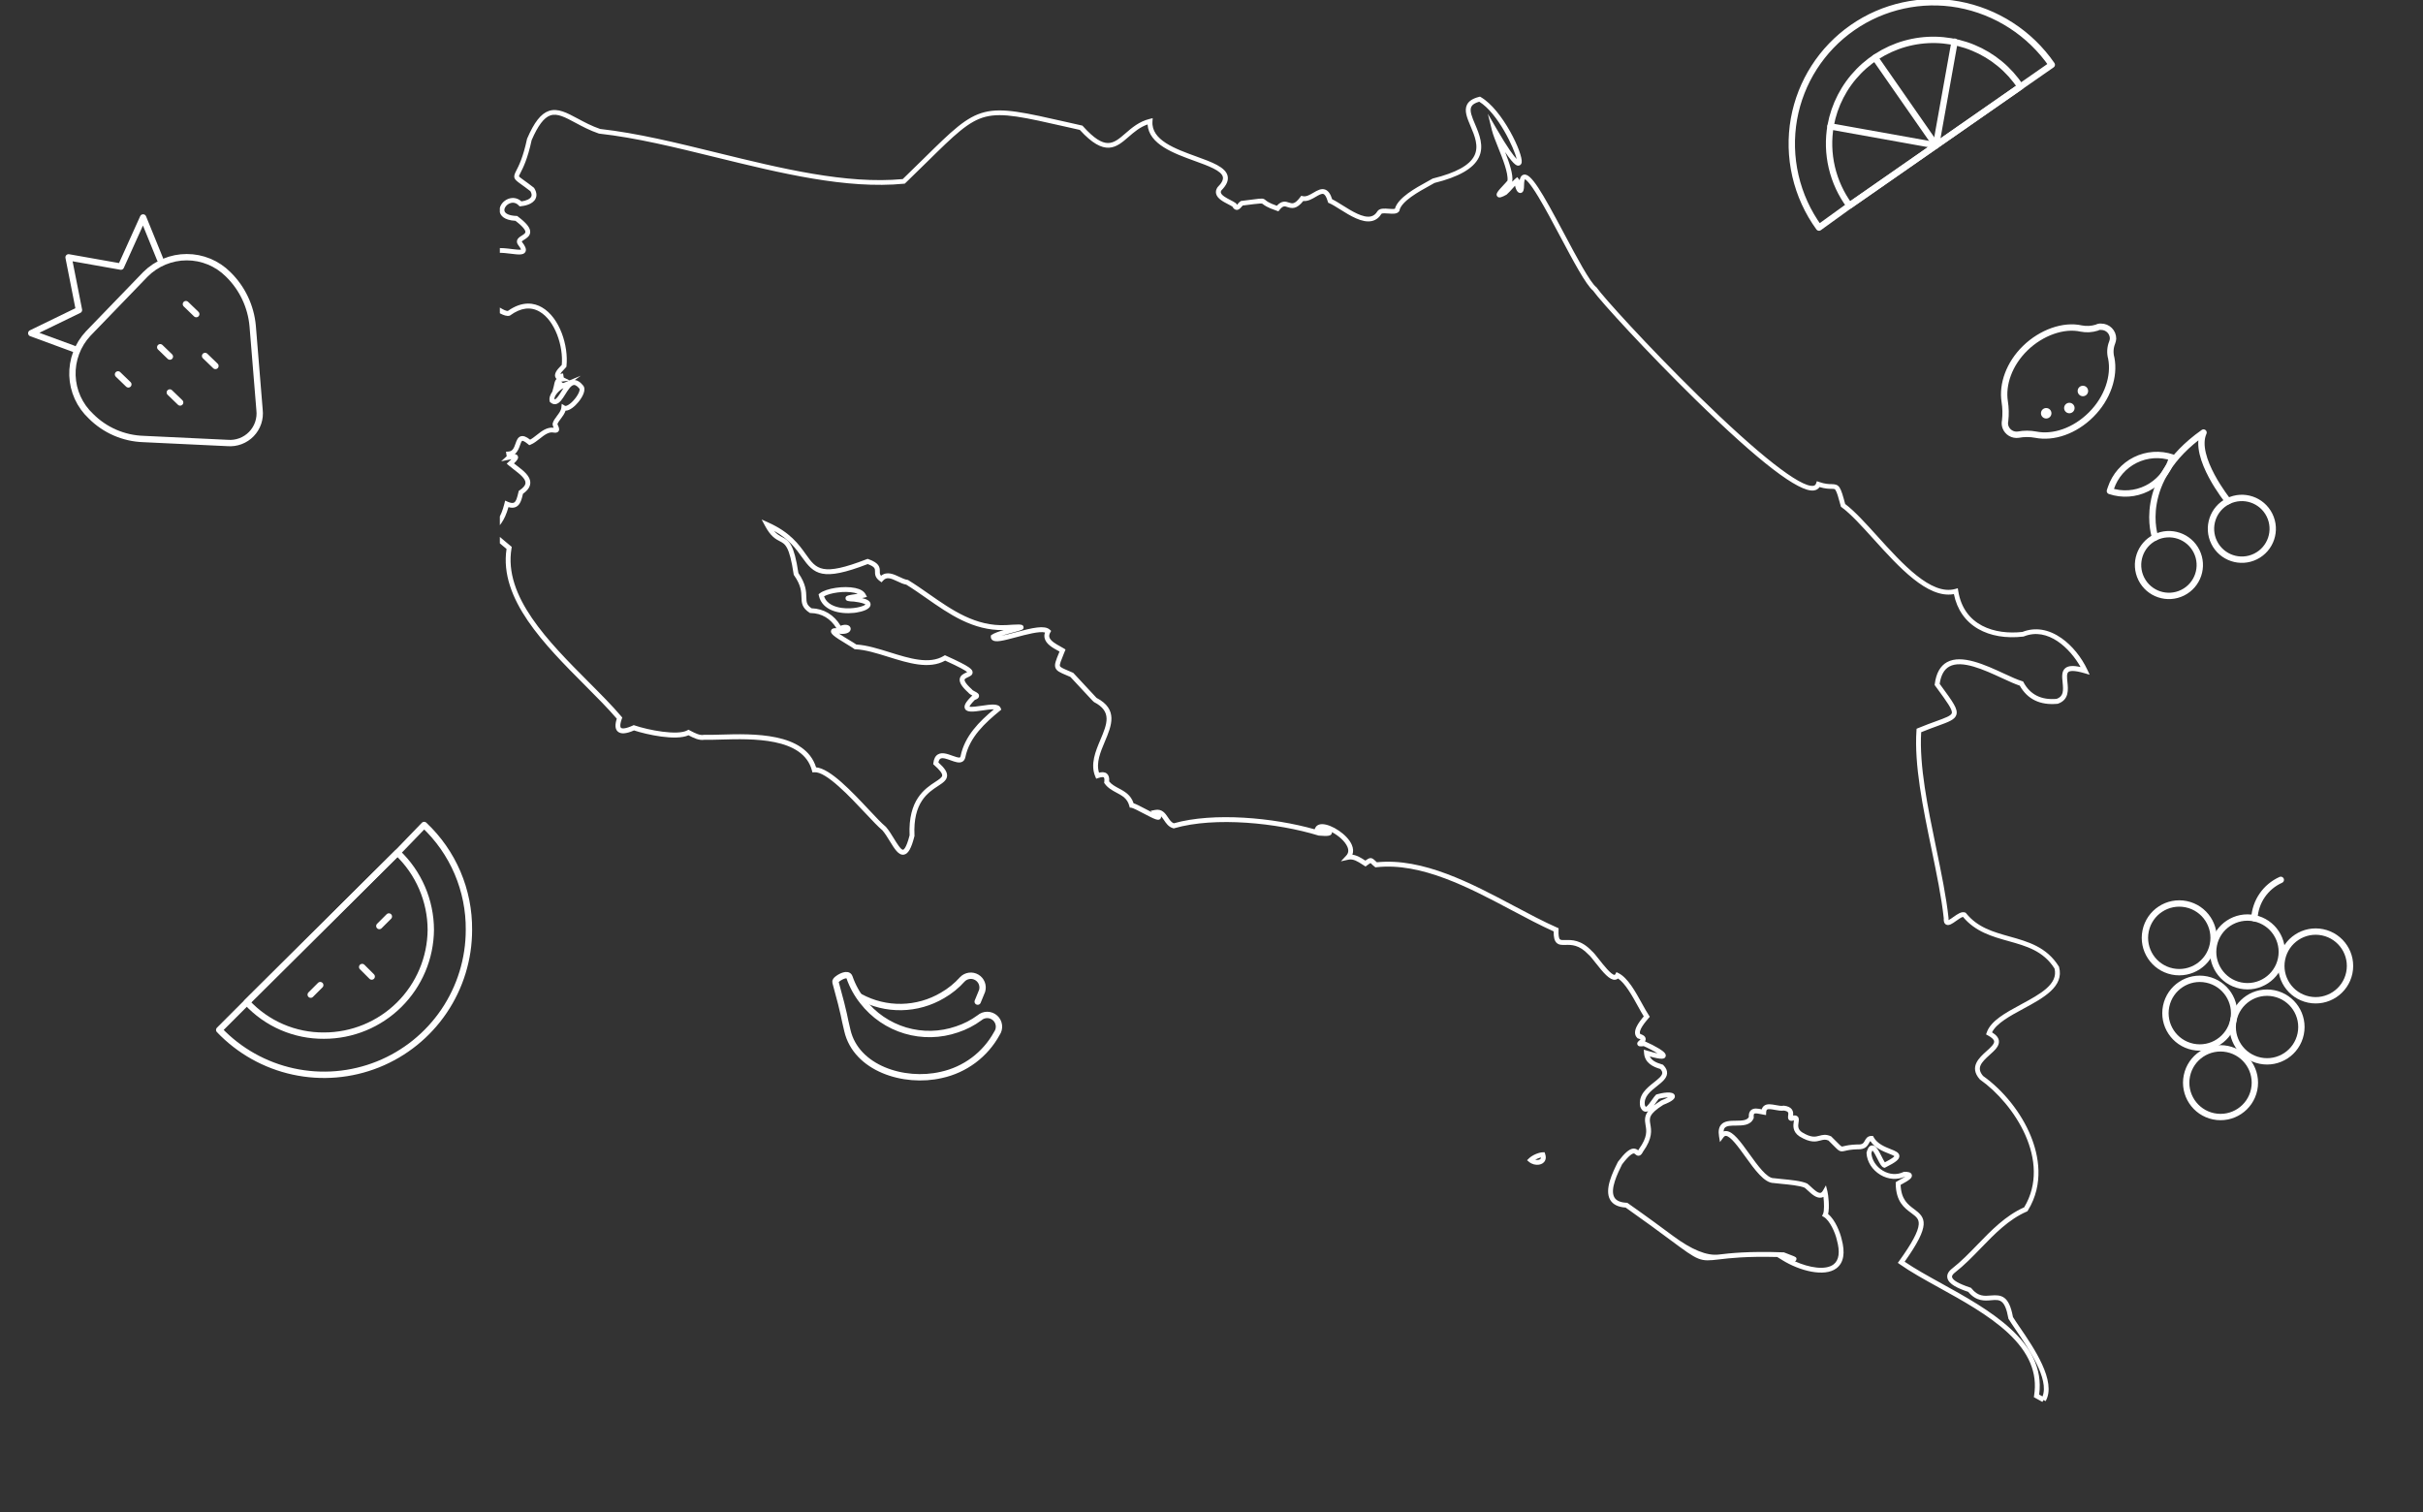 <svg width="572" height="357" viewBox="0 0 572 357" fill="none" xmlns="http://www.w3.org/2000/svg">
<rect x="0" y="0" width="572" height="357" fill="#333333" stroke="none"/>
<path d="M37.788 61.182L33.781 51.335L28.542 62.94L16.189 60.753L18.641 73.186L7.379 78.656L17.358 82.324" stroke="white" stroke-width="1.5" stroke-linecap="round" stroke-linejoin="round"/>
<path d="M37.825 81.974L40.102 84.174" stroke="white" stroke-width="1.5" stroke-linecap="round" stroke-linejoin="round"/>
<path d="M27.859 88.382L30.299 90.739" stroke="white" stroke-width="1.5" stroke-linecap="round" stroke-linejoin="round"/>
<path d="M43.889 71.794L46.328 74.151" stroke="white" stroke-width="1.5" stroke-linecap="round" stroke-linejoin="round"/>
<path d="M48.417 84.032L50.856 86.389" stroke="white" stroke-width="1.5" stroke-linecap="round" stroke-linejoin="round"/>
<path d="M40.088 92.652L42.527 95.009" stroke="white" stroke-width="1.5" stroke-linecap="round" stroke-linejoin="round"/>
<path d="M53.726 104.573C54.761 104.659 55.803 104.514 56.775 104.148C57.747 103.783 58.626 103.205 59.348 102.458C60.07 101.711 60.617 100.813 60.949 99.829C61.281 98.844 61.391 97.799 61.269 96.767L59.651 76.962C59.239 72.327 57.179 67.993 53.844 64.746C52.562 63.466 51.04 62.451 49.366 61.758C47.691 61.066 45.897 60.71 44.085 60.712C42.273 60.713 40.479 61.071 38.806 61.766C37.132 62.461 35.612 63.478 34.332 64.761L20.816 78.747C19.579 80.07 18.614 81.624 17.977 83.32C17.34 85.017 17.043 86.822 17.104 88.633C17.164 90.444 17.581 92.225 18.33 93.875C19.08 95.525 20.146 97.01 21.47 98.248C24.767 101.56 29.206 103.487 33.877 103.633L53.726 104.573Z" stroke="white" stroke-width="1.5" stroke-linecap="round" stroke-linejoin="round"/>
<path d="M512.826 229.328C517.211 230.231 521.498 227.409 522.401 223.023C523.304 218.638 520.482 214.351 516.096 213.448C511.711 212.545 507.424 215.368 506.521 219.753C505.618 224.138 508.441 228.425 512.826 229.328Z" stroke="white" stroke-width="1.5" stroke-linecap="round" stroke-linejoin="round"/>
<path d="M528.926 232.644C533.312 233.547 537.599 230.725 538.502 226.339C539.405 221.954 536.582 217.667 532.197 216.764C527.812 215.861 523.525 218.684 522.622 223.069C521.719 227.454 524.541 231.741 528.926 232.644Z" stroke="white" stroke-width="1.5" stroke-linecap="round" stroke-linejoin="round"/>
<path d="M545.027 235.96C549.412 236.863 553.699 234.04 554.602 229.655C555.505 225.27 552.683 220.983 548.297 220.08C543.912 219.177 539.625 222 538.722 226.385C537.819 230.77 540.642 235.057 545.027 235.96Z" stroke="white" stroke-width="1.5" stroke-linecap="round" stroke-linejoin="round"/>
<path d="M517.671 247.11C522.056 248.013 526.343 245.19 527.246 240.805C528.149 236.42 525.326 232.133 520.941 231.229C516.556 230.326 512.269 233.149 511.366 237.534C510.463 241.919 513.285 246.207 517.671 247.11Z" stroke="white" stroke-width="1.5" stroke-linecap="round" stroke-linejoin="round"/>
<path d="M533.55 250.38C537.936 251.283 542.223 248.46 543.126 244.075C544.029 239.69 541.206 235.403 536.821 234.5C532.436 233.597 528.149 236.42 527.246 240.805C526.343 245.19 529.165 249.477 533.55 250.38Z" stroke="white" stroke-width="1.5" stroke-linecap="round" stroke-linejoin="round"/>
<path d="M522.567 263.522C526.952 264.425 531.239 261.602 532.142 257.217C533.046 252.832 530.223 248.545 525.838 247.642C521.452 246.739 517.165 249.562 516.262 253.947C515.359 258.332 518.182 262.619 522.567 263.522Z" stroke="white" stroke-width="1.5" stroke-linecap="round" stroke-linejoin="round"/>
<path d="M532.197 216.764C532.305 214.827 532.945 212.958 534.044 211.359C535.144 209.761 536.661 208.496 538.431 207.702" stroke="white" stroke-width="1.5" stroke-linecap="round" stroke-linejoin="round"/>
<path d="M532.479 131.358C536.083 129.567 537.553 125.194 535.763 121.589C533.972 117.985 529.598 116.514 525.993 118.305C522.389 120.096 520.919 124.47 522.71 128.075C524.5 131.679 528.874 133.149 532.479 131.358Z" stroke="white" stroke-width="1.5" stroke-linecap="round" stroke-linejoin="round"/>
<path d="M515.263 139.913C518.867 138.122 520.338 133.748 518.547 130.143C516.756 126.539 512.382 125.069 508.777 126.86C505.173 128.65 503.703 133.024 505.494 136.629C507.285 140.233 511.658 141.703 515.263 139.913Z" stroke="white" stroke-width="1.5" stroke-linecap="round" stroke-linejoin="round"/>
<path d="M525.994 118.305C525.994 118.305 517.591 107.889 520.191 102.107C503.978 113.53 508.777 126.859 508.777 126.859" stroke="white" stroke-width="1.5" stroke-linecap="round" stroke-linejoin="round"/>
<path d="M512.809 107.996L512.568 108.71C511.602 111.585 509.534 113.958 506.818 115.307C504.102 116.657 500.962 116.872 498.087 115.906L498.327 115.191C499.293 112.317 501.362 109.944 504.078 108.594C506.794 107.245 509.934 107.03 512.809 107.996Z" stroke="white" stroke-width="1.5" stroke-linejoin="round"/>
<path d="M498.621 80.851C498.144 82.032 498.072 83.337 498.414 84.563C499.239 88.791 497.589 93.948 493.671 97.866C489.752 101.785 484.699 103.435 480.574 102.61C479.211 102.353 477.812 102.353 476.449 102.61C475.825 102.699 475.19 102.574 474.647 102.256C474.104 101.937 473.685 101.444 473.458 100.857C473.272 100.363 473.236 99.825 473.355 99.31C473.526 97.8 473.491 96.274 473.252 94.773C472.633 90.751 474.283 85.904 478.099 82.191C481.914 78.479 487.174 76.623 491.299 77.551C492.534 77.794 493.81 77.723 495.011 77.344C495.323 77.165 495.685 77.093 496.042 77.138C496.781 77.138 497.489 77.432 498.011 77.954C498.533 78.476 498.827 79.184 498.827 79.923C498.808 80.241 498.738 80.554 498.621 80.851Z" stroke="white" stroke-width="1.5" stroke-linecap="round" stroke-linejoin="round"/>
<path d="M483.049 98.794C483.732 98.794 484.287 98.24 484.287 97.557C484.287 96.874 483.732 96.32 483.049 96.32C482.366 96.32 481.812 96.874 481.812 97.557C481.812 98.24 482.366 98.794 483.049 98.794Z" fill="white"/>
<path d="M488.515 97.557C489.198 97.557 489.752 97.003 489.752 96.32C489.752 95.636 489.198 95.082 488.515 95.082C487.831 95.082 487.277 95.636 487.277 96.32C487.277 97.003 487.831 97.557 488.515 97.557Z" fill="white"/>
<path d="M491.711 93.535C492.395 93.535 492.949 92.981 492.949 92.298C492.949 91.614 492.395 91.06 491.711 91.06C491.028 91.06 490.474 91.614 490.474 92.298C490.474 92.981 491.028 93.535 491.711 93.535Z" fill="white"/>
<g clip-path="url(#clip0_2808_7)">
<path d="M482.152 330.941C482.098 330.91 480.482 330.013 480.482 330.013L480.133 329.818L480.195 329.423C481.037 324.099 478.995 319.246 473.954 314.582C469.483 310.442 463.253 307.001 457.757 303.964C454.301 302.055 451.038 300.251 448.493 298.448L448.022 298.116L448.359 297.649C451.357 293.483 452.817 290.759 452.952 289.074C453.056 287.789 452.41 287.248 451.164 286.328C449.56 285.144 447.564 283.67 447.525 279.39L447.522 279.082L447.78 278.911C447.953 278.794 448.224 278.647 448.537 278.473C448.825 278.315 449.358 278.021 449.753 277.763C449.736 277.763 449.722 277.763 449.706 277.761C447.856 278.594 445.748 278.44 443.899 277.332C441.978 276.182 440.729 274.219 440.635 272.207L440.631 272.122L440.652 272.04C440.823 271.37 441.13 270.465 441.883 270.387C442.834 270.283 443.484 271.57 444.234 273.059C444.449 273.484 444.749 274.078 444.955 274.381C446.647 273.517 447.095 273.102 447.212 272.937C447.008 272.765 446.376 272.512 445.9 272.324C444.505 271.772 442.631 271.025 441.539 269.374C441.446 269.446 441.364 269.583 441.229 269.829C440.887 270.457 440.37 271.408 438.479 271.309C436.89 271.356 436.091 271.549 435.561 271.679C434.362 271.969 434.16 271.767 432.854 270.442C432.535 270.12 432.142 269.722 431.638 269.228C430.891 268.916 430.423 269.045 429.785 269.22C428.734 269.507 427.426 269.862 424.808 268.268C423.096 267.135 423.332 265.599 423.456 264.772C423.471 264.679 423.488 264.565 423.498 264.47C423.127 264.602 422.716 264.685 422.388 264.424C422.026 264.134 422.089 263.677 422.135 263.342C422.185 262.989 422.208 262.725 422.073 262.55C421.935 262.37 421.597 262.234 421.118 262.165C420.45 262.271 419.706 262.131 418.986 261.998C418.261 261.864 417.441 261.711 417.145 261.947C416.99 262.069 416.949 262.359 416.94 262.578L416.915 263.229L416.273 263.119C416.087 263.089 415.892 263.046 415.696 263.006C415.126 262.886 414.346 262.722 414.117 262.93C414.002 263.035 413.959 263.332 414.002 263.742L414.017 263.893L413.956 264.033C413.231 265.685 411.409 265.695 409.801 265.708C408.674 265.715 407.61 265.722 407.162 266.253C407 266.444 406.906 266.724 406.883 267.087C407.083 267.018 407.273 266.996 407.431 266.999C409.101 267.011 410.877 269.482 412.935 272.347C414.89 275.069 417.106 278.152 418.728 278.127L418.817 278.131C419.273 278.195 419.895 278.255 420.616 278.324C422.695 278.523 425.282 278.768 426.581 279.373L426.636 279.399L426.684 279.435C426.935 279.624 427.214 279.885 427.511 280.16C428.16 280.765 429.139 281.684 429.746 281.591C429.825 281.578 430.065 281.542 430.344 281.054L431.049 279.825L431.397 281.197C431.615 282.062 431.951 285.054 431.56 286.592C433.259 287.937 434.42 291.025 434.737 292.431C435.659 295.764 435.246 298.115 433.513 299.412C430.676 301.537 424.815 299.996 420.742 297.467L419.556 296.732C412.212 296.542 408.268 297.009 405.853 297.296C401.235 297.845 401.106 297.747 394.276 292.682C391.836 290.871 388.503 288.399 383.769 285.063C381.989 284.948 380.763 284.338 380.124 283.253C378.689 280.81 380.714 276.741 381.924 274.31L381.979 274.22C383.506 272.191 384.602 271.242 385.526 271.144C386.112 271.082 386.504 271.369 386.735 271.566C386.774 271.502 386.823 271.416 386.881 271.3L386.928 271.222C388.963 268.408 388.702 266.919 388.47 265.609C388.262 264.414 388.205 263.439 389.071 262.305C388.847 262.413 388.618 262.459 388.376 262.428C387.871 262.363 387.483 261.969 387.223 261.259L387.196 261.166C386.696 258.475 388.777 256.83 390.45 255.507C391.436 254.727 392.367 253.993 392.411 253.32C392.43 253.029 392.283 252.71 391.958 252.351C390.236 251.845 388.305 250.945 388.116 248.619L388.049 247.785L388.851 248.025C389.982 248.362 390.755 248.553 391.283 248.661C390.551 248.19 389.406 247.564 388.034 246.955C387.3 247.05 386.77 247.086 386.561 246.612C386.36 246.155 386.738 245.839 386.988 245.63C387.065 245.564 387.202 245.449 387.289 245.356C387.2 245.306 387.037 245.232 386.751 245.153L386.607 245.113L386.503 245.01C385.065 243.59 386.955 241.219 388.047 239.932C387.617 239.247 387.149 238.402 386.66 237.513C385.327 235.095 383.689 232.13 381.974 230.987C381.731 231.193 381.473 231.265 381.267 231.282C379.992 231.39 378.531 229.663 376.607 227.212C375.971 226.403 375.37 225.637 375.054 225.393L374.989 225.332C372.78 222.981 370.933 223.027 369.584 223.061C368.761 223.083 367.985 223.103 367.432 222.54C366.958 222.058 366.756 221.248 366.777 219.869C363.649 218.469 360.374 216.73 356.916 214.895C346.887 209.572 335.521 203.539 324.931 204.722L324.696 204.748L324.512 204.601C324.18 204.339 323.944 204.113 323.773 203.946C323.694 203.87 323.603 203.781 323.542 203.732C323.365 203.814 322.958 204.112 322.678 204.317L322.364 204.548L322.034 204.342C321.9 204.257 321.763 204.167 321.623 204.078C320.566 203.393 319.47 202.683 318.341 202.932L316.55 203.323L317.8 201.982C318.339 201.406 318.431 200.726 318.081 199.905C317.518 198.584 315.943 197.232 314.429 196.432C314.456 196.602 314.416 196.773 314.312 196.919C314.102 197.215 313.7 197.484 311.336 197.252L311.223 197.229C301.609 194.272 286.85 192.733 277.244 195.511L277.086 195.557L276.928 195.51C275.858 195.205 275.287 194.35 274.78 193.597C274.524 193.214 274.309 192.907 274.086 192.688C274.129 192.883 274.096 193.069 273.963 193.246C273.505 193.849 272.696 193.462 269.958 192.026C268.907 191.474 267.467 190.718 267.102 190.681L266.705 190.641L266.604 190.256C266.147 188.502 264.959 187.865 263.585 187.128C262.579 186.587 261.536 186.029 260.79 184.985L260.658 184.802L260.687 184.579C260.769 183.931 260.682 183.606 260.572 183.515C260.513 183.466 260.243 183.333 259.286 183.657L258.784 183.826L258.576 183.337C257.333 180.416 258.629 177.34 259.775 174.627C261.348 170.897 262.591 167.949 258.251 165.727L258.251 165.723C258.107 165.621 257.866 165.365 257.237 164.687L252.692 159.801C252.342 159.648 252.026 159.511 251.737 159.391C250.227 158.748 249.396 158.395 249.136 157.578C248.893 156.815 249.238 155.973 249.992 154.126C250.033 154.024 250.076 153.918 250.121 153.808C250.006 153.743 249.884 153.677 249.76 153.609C248.535 152.934 247.012 152.094 246.633 150.747C246.5 150.279 246.522 149.798 246.692 149.309C245.426 148.94 242.158 149.816 239.916 150.418C236.716 151.279 235.013 151.697 234.258 151.09C234.015 150.892 233.89 150.604 233.907 150.277L233.922 149.994L234.156 149.833C234.729 149.444 235.792 149.073 236.927 148.742C229.678 148.87 224.084 144.967 218.672 141.185C217.125 140.105 215.525 138.987 213.941 138.013C213.239 137.892 212.534 137.558 211.85 137.234C210.306 136.502 209.315 136.102 208.456 137.075L208.114 137.462L207.695 137.163C206.547 136.344 206.558 135.507 206.564 134.894C206.572 134.268 206.578 133.813 204.839 133.158C194.051 137.316 192.185 135.557 189.322 131.539C187.964 129.63 186.318 127.321 182.72 125.307C183.41 126.135 184.021 126.452 184.618 126.762C186.347 127.657 187.46 128.55 188.479 135.281C190.274 137.868 190.319 139.649 190.353 140.954C190.383 142.121 190.399 142.782 191.575 143.59C194.5 143.699 196.864 145.12 198.444 147.716C199.483 147.324 200.2 147.494 200.545 147.821C200.822 148.085 200.901 148.462 200.747 148.807C200.484 149.404 199.622 149.712 198.441 149.628L198.365 149.617C198.247 149.592 198.14 149.572 198.039 149.554C198.779 150.072 199.882 150.737 200.584 151.162C201.262 151.572 201.82 151.907 202.157 152.145C204.643 152.297 207.401 153.156 210.072 153.99C214.662 155.423 219.409 156.904 222.806 154.831L223.064 154.673L223.339 154.796C229.18 157.421 229.601 158.037 229.603 158.742C229.604 159.363 229.011 159.63 228.536 159.848C228.183 160.007 227.744 160.208 227.708 160.443C227.684 160.595 227.737 161.204 229.395 162.693L229.449 162.742L229.489 162.803C229.577 162.932 229.932 163.119 230.168 163.243C230.659 163.5 231.171 163.766 231.123 164.321C231.079 164.85 230.521 165.088 230.136 165.222C229.156 166.194 228.924 166.644 228.869 166.809C229.316 166.959 230.823 166.738 231.748 166.6C233.901 166.282 235.759 166.008 236.216 167.129L236.376 167.521L236.048 167.789C232.6 170.61 228.842 174.017 227.886 178.789C227.772 179.28 227.535 179.62 227.174 179.817C226.438 180.216 225.462 179.863 224.429 179.487C223.527 179.159 222.507 178.787 222.003 179.098C221.781 179.233 221.622 179.533 221.535 179.985C223.046 181.354 223.641 182.288 223.578 183.175C223.504 184.2 222.586 184.8 221.423 185.56C219.064 187.105 215.499 189.436 215.883 197.242L215.888 197.327L215.866 197.409C215.141 200.286 214.395 201.587 213.372 201.752L213.361 201.753C212.122 201.941 211.171 200.387 210.069 198.588C209.509 197.672 208.927 196.724 208.313 196.011C207.354 195.224 205.939 193.717 204.307 191.978C200.619 188.051 195.044 182.116 192.261 182.299L191.79 182.331L191.671 181.875C189.587 174.02 177.474 174.372 170.238 174.583C168.695 174.628 167.36 174.666 166.31 174.629C165.041 174.873 163.631 174.144 162.6 173.607C162.577 173.595 162.555 173.584 162.532 173.572C159.523 174.917 152.676 173.416 149.674 172.427C147.8 173.25 146.541 173.332 145.829 172.682C145.208 172.114 145.137 171.123 145.606 169.654C143.497 167.193 140.885 164.571 138.123 161.799C128.59 152.235 117.795 141.406 119.579 129.584C119.217 129.283 118.885 129.007 118.582 128.754C116.156 126.737 115.504 126.195 115.48 125.464C115.463 124.94 115.819 124.602 116.234 124.211C116.989 123.495 118.253 122.297 119.087 118.843L119.248 118.175L119.875 118.452C120.525 118.739 121.012 118.807 121.323 118.653C121.861 118.388 122.104 117.377 122.359 116.308L122.463 115.876L122.65 115.751C123.561 115.14 124.032 114.55 124.052 113.995C124.084 112.971 122.627 111.849 121.34 110.859C120.898 110.52 120.48 110.197 120.102 109.871L119.617 109.45L120.088 109.017C120.241 108.877 120.5 108.638 120.73 108.411C120.619 108.428 120.491 108.451 120.345 108.482L118.304 108.894L119.616 107.704C119.583 107.494 119.544 107.252 119.544 107.252L119.445 106.639L120.064 106.59C121.003 106.518 121.309 105.836 121.696 104.725C121.96 103.97 122.231 103.189 122.985 102.984C123.563 102.829 124.236 103.075 125.141 103.785C125.66 103.516 126.181 103.105 126.726 102.674C127.86 101.777 129.143 100.764 130.71 100.975C130.549 100.619 130.365 100.215 130.505 99.83C130.687 99.244 131.094 98.703 131.488 98.181C131.96 97.555 132.448 96.906 132.517 96.229L132.612 95.332L133.383 95.8C133.62 95.942 134.592 95.526 135.685 94.188C136.717 92.927 136.949 91.934 136.786 91.757L136.764 91.732C136.432 91.329 135.942 90.853 135.494 90.881C134.801 90.928 134.083 92.076 133.45 93.089C132.755 94.201 132.098 95.253 131.184 95.4C131.177 95.401 131.171 95.402 131.164 95.403C130.735 95.465 130.323 95.325 129.939 94.988L129.801 94.866L129.761 94.687C129.591 93.951 129.887 93.15 130.39 92.441L130.716 91.221C130.753 91.081 130.783 90.93 130.813 90.786C130.898 90.362 131 89.844 131.375 89.464L131.252 89.293C130.527 88.288 131.674 87.115 132.359 86.411C132.455 86.312 132.546 86.218 132.619 86.139C133.016 81.724 131.028 75.677 127.37 73.564C125.262 72.347 122.936 72.641 120.455 74.441L120.362 74.509L120.247 74.534C119.057 74.81 117.267 73.592 115.379 72.215C115.106 72.013 114.867 71.84 114.7 71.728L112.986 70.58C110.498 70.693 108.427 70.033 106.409 69.389C103.944 68.603 101.615 67.862 98.476 68.339L98.105 68.399L97.905 68.076C97.64 67.655 97.678 67.287 97.759 67.054C98.012 66.308 98.996 65.943 99.786 65.651C100.012 65.569 100.244 65.483 100.346 65.424L100.434 65.382C101.155 65.12 101.992 64.519 102.875 63.883C103.977 63.089 105.109 62.276 106.253 61.934C105.888 61.742 105.463 61.655 105.115 61.737L104.717 61.833L104.497 61.488C104.168 60.973 104.301 60.548 104.407 60.34C104.951 59.293 107.274 58.979 110.846 58.815C111.146 58.801 111.457 58.786 111.529 58.774L112.08 58.662L112.191 59.213C112.815 61.991 114.158 62.781 114.854 62.811C115.085 62.82 115.264 62.749 115.301 62.632C115.37 62.41 115.11 61.851 114.108 61.214L113.673 60.939L113.903 60.477C115.093 58.08 118.407 58.488 120.827 58.79C121.603 58.885 122.643 59.017 123.003 58.92C122.966 58.789 122.833 58.483 122.373 57.889C122.1 57.546 121.99 57.193 122.05 56.846C122.151 56.262 122.669 55.937 123.171 55.622C123.668 55.31 124.021 55.066 124.035 54.776C124.047 54.461 123.755 53.703 121.685 52.13C118.858 51.977 118.154 50.775 117.988 50.062C117.739 48.991 118.417 47.752 119.6 47.117C120.541 46.61 121.928 46.477 123.102 47.539C124.253 47.386 125.145 46.959 125.412 46.425C125.58 46.087 125.513 45.654 125.214 45.139C124.29 44.416 123.569 43.898 123.037 43.518C121.295 42.27 120.993 41.98 121.877 40.279C122.435 39.203 123.473 37.204 124.41 32.82L124.444 32.713C126.108 28.854 127.683 26.843 129.548 26.195C131.666 25.457 133.853 26.631 136.383 27.991C137.922 28.817 139.662 29.755 141.676 30.442C150.38 31.412 159.608 33.676 169.375 36.073C184.318 39.739 199.772 43.531 213.109 42.274C214.962 40.485 216.617 38.859 218.079 37.418C224.747 30.857 228.094 27.565 232.423 26.476C236.731 25.393 241.839 26.551 252.017 28.861C253.074 29.101 254.184 29.354 255.354 29.615L255.532 29.656L255.654 29.792C260.902 35.625 262.799 33.979 265.672 31.489C267.183 30.179 268.898 28.695 271.357 28.083L272.119 27.893L272.065 28.677C271.763 33.074 277.396 35.117 282.367 36.92C286.11 38.277 289.345 39.45 289.809 41.553C290.041 42.606 289.558 43.715 288.334 44.947C288.169 45.219 288.185 45.393 288.215 45.502C288.38 46.143 289.603 46.777 290.494 47.239C290.996 47.499 291.429 47.724 291.738 47.962L291.844 48.044L291.903 48.165C291.944 48.246 291.98 48.308 292.008 48.352C292.081 48.277 292.169 48.175 292.23 48.105C292.412 47.892 292.619 47.651 292.875 47.5L292.979 47.439L293.097 47.425C294.306 47.281 295.218 47.163 295.884 47.076C298.02 46.797 298.195 46.774 298.784 47.266C299.063 47.497 299.565 47.917 301.419 48.572C302.623 47.258 303.587 47.583 304.306 47.824C305.057 48.077 305.651 48.278 306.96 46.52L307.187 46.217L307.554 46.306C308.346 46.497 309.213 45.988 310.05 45.496C310.972 44.954 311.926 44.392 312.873 44.768C313.572 45.045 314.088 45.772 314.49 47.045C315.185 47.37 315.998 47.881 316.925 48.462C319.096 49.827 321.801 51.526 323.648 51.08C324.278 50.927 324.778 50.531 325.176 49.864L325.222 49.799C325.759 49.13 326.821 49.21 327.85 49.29C328.277 49.323 329.038 49.379 329.298 49.28C330.026 46.664 334.159 44.392 336.918 42.876C337.397 42.613 337.811 42.385 338.141 42.19L338.213 42.148L338.294 42.128C343.727 40.783 346.92 39.023 348.057 36.748C349.168 34.523 348.106 32.02 347.168 29.812C346.365 27.924 345.607 26.139 346.314 24.722C346.75 23.844 347.683 23.24 349.16 22.87L349.385 22.813L349.587 22.931C354.714 25.921 359.597 36.264 359.222 38.372C359.119 38.945 358.697 39.064 358.571 39.084C358.198 39.149 357.587 39.257 355.327 35.914C356.337 38.495 357.248 41.158 357.006 42.899C357.386 42.495 357.778 42.114 358.183 41.809L358.744 42.538C358.868 41.899 359.138 41.37 359.699 41.234C361.419 40.811 363.952 45.197 369.329 55.307C372.287 60.868 375.347 66.62 376.839 67.79L376.909 67.844L376.957 67.917C378.426 70.051 388.925 81.667 400.983 93.48C415.143 107.356 425.005 115.083 428.04 114.683C428.397 114.634 428.6 114.47 428.721 114.128L428.911 113.591L429.449 113.778C430.855 114.269 431.736 114.278 432.38 114.285C434.242 114.308 434.484 114.842 435.595 118.977C437.827 120.65 440.415 123.511 443.15 126.533C449.12 133.131 455.888 140.612 461.563 139.037L462.18 138.866L462.282 139.499C463.598 147.746 470.958 149.904 477.434 149.174C480.429 147.999 483.62 148.508 486.668 150.652C489.146 152.394 491.369 155.119 492.772 158.128L493.307 159.276L492.092 158.92C489.562 158.177 488.624 158.36 488.284 158.642C487.852 159.002 487.954 159.966 488.058 160.989C488.241 162.757 488.494 165.179 485.834 166.113L485.768 166.135L485.697 166.142C481.622 166.524 478.631 165.083 476.807 161.856C475.677 161.493 474.273 160.844 472.664 160.101C468.423 158.142 463.144 155.705 460.178 157.345C458.951 158.025 458.203 159.363 457.901 161.432L458.204 161.849C461.069 165.765 462.256 167.385 461.845 168.727C461.492 169.888 460.06 170.406 457.462 171.35C456.388 171.741 455.069 172.221 453.536 172.848C453.061 180.794 455.097 190.632 457.068 200.154C458.299 206.1 459.461 211.718 459.998 216.737L459.998 216.841C459.986 217.01 459.986 217.126 459.994 217.206C460.283 217.08 460.792 216.715 461.119 216.482C462.081 215.796 463.073 215.087 463.908 215.416L464.047 215.472L464.143 215.589C466.879 218.969 470.558 220 474.455 221.089C478.732 222.287 483.152 223.526 486.022 228.139L486.066 228.21L486.089 228.292C487.325 232.899 482.402 235.561 477.645 238.136C474.531 239.82 471.316 241.56 470.262 243.699C471.276 244.324 471.795 244.969 471.882 245.707C472.029 246.935 470.909 247.939 469.723 249.002C467.671 250.845 466.535 252.104 468.148 253.992C472.98 257.431 477.184 262.719 479.403 268.156C481.25 272.681 482.628 279.41 478.717 285.776L478.623 285.93L478.459 286.003C474.199 287.851 470.858 291.299 467.629 294.635C465.698 296.63 463.698 298.693 461.531 300.383C461.17 300.659 460.757 301.066 460.821 301.45C460.947 302.2 462.393 303.039 465.121 303.947L465.307 304.008L465.412 304.139C466.969 306.083 468.436 305.956 469.987 305.822C472.456 305.608 474.28 305.85 475.202 310.904C475.581 311.525 476.148 312.355 476.803 313.309C480.085 318.099 485.578 326.119 482.917 330.753L482.407 330.492L482.139 330.964L482.152 330.941ZM481.383 329.204L482.183 329.648C483.817 325.528 478.873 318.315 475.873 313.932C475.178 312.917 474.577 312.039 474.181 311.379L474.127 311.288L474.11 311.184C473.303 306.659 472.028 306.769 470.102 306.938C468.516 307.075 466.548 307.246 464.642 304.964C462.327 304.186 459.967 303.177 459.706 301.614C459.579 300.852 459.963 300.125 460.845 299.45C462.946 297.812 464.916 295.779 466.822 293.812C470.089 290.437 473.465 286.951 477.852 284.999C484.391 274.093 475.537 260.584 467.445 254.859L467.39 254.819L467.345 254.768C464.805 251.865 467.216 249.702 468.974 248.123C469.888 247.301 470.835 246.453 470.76 245.815C470.709 245.397 470.199 244.913 469.282 244.42L468.853 244.19L469.011 243.731C469.966 240.968 473.436 239.09 477.112 237.102C481.648 234.648 485.935 232.327 485.015 228.642C482.377 224.465 478.383 223.347 474.157 222.162C470.32 221.087 466.352 219.977 463.401 216.446C463.397 216.447 463.394 216.447 463.39 216.448C463.026 216.507 462.181 217.111 461.798 217.384C460.866 218.049 460.062 218.624 459.391 218.247C458.863 217.949 458.834 217.279 458.867 216.777C458.332 211.826 457.18 206.254 455.959 200.355C453.944 190.618 451.861 180.549 452.429 172.386L452.453 172.031L452.779 171.895C454.476 171.191 455.923 170.666 457.082 170.245C459.185 169.482 460.572 168.978 460.759 168.366C461 167.571 459.605 165.662 457.288 162.497L456.711 161.709L456.739 161.482C457.067 158.933 458.037 157.193 459.629 156.313C463.104 154.392 468.674 156.963 473.148 159.031C474.828 159.806 476.277 160.475 477.363 160.794L477.592 160.862L477.705 161.073C479.268 163.983 481.898 165.297 485.521 164.976C487.141 164.374 487.131 163.096 486.921 161.074C486.788 159.799 486.652 158.478 487.552 157.73C488.244 157.155 489.38 157.065 491.161 157.462C488.71 153.086 483.467 147.948 477.791 150.233L477.718 150.26L477.641 150.273C473.553 150.746 469.869 150.121 466.992 148.464C463.964 146.72 461.991 143.888 461.259 140.248C461.212 140.256 461.166 140.263 461.119 140.271C454.962 141.262 448.251 133.844 442.301 127.266C439.538 124.213 436.929 121.328 434.756 119.746L434.592 119.626L434.54 119.43C433.982 117.344 433.639 116.196 433.32 115.702C433.141 115.425 433.07 115.404 432.366 115.394C431.755 115.388 430.866 115.376 429.549 114.978C429.244 115.428 428.784 115.704 428.189 115.781C424.654 116.248 415.23 109.007 400.181 94.264C388.969 83.279 377.923 71.231 376.063 68.601C374.366 67.186 371.428 61.659 368.317 55.811C366.547 52.482 364.716 49.04 363.163 46.468C361.034 42.944 360.219 42.405 359.993 42.328C359.931 42.435 359.789 42.79 359.782 43.825C359.782 44.591 359.696 45.398 359.053 45.543C358.809 45.598 358.341 45.572 357.957 44.773C357.835 44.519 357.724 44.191 357.659 43.84C357.483 44.031 357.31 44.225 357.137 44.418C356.671 44.941 356.189 45.48 355.709 45.9L355.663 45.943L355.607 45.972C354.603 46.524 353.859 46.873 353.45 46.35C352.997 45.769 353.618 45.1 354.977 43.641C355.299 43.294 355.728 42.833 355.877 42.631C356.078 40.824 354.736 37.477 353.652 34.778C353.039 33.249 352.459 31.804 352.204 30.767L351.239 26.863L353.256 30.342C356.022 35.113 357.405 36.886 358.04 37.544C357.502 35.086 353.674 26.787 349.208 24.008C348.209 24.287 347.597 24.678 347.337 25.2C346.865 26.145 347.523 27.693 348.221 29.332C349.204 31.649 350.429 34.529 349.081 37.226C347.791 39.808 344.379 41.759 338.648 43.187C338.317 43.379 337.92 43.598 337.466 43.848C334.983 45.215 330.824 47.501 330.368 49.685L330.34 49.815L330.258 49.921C329.763 50.555 328.791 50.479 327.76 50.402C327.254 50.362 326.327 50.294 326.128 50.469C325.575 51.375 324.829 51.945 323.913 52.164C321.592 52.721 318.665 50.882 316.313 49.403C315.358 48.803 314.454 48.236 313.795 47.962L313.539 47.857L313.462 47.591C313.089 46.301 312.701 45.907 312.443 45.802C312.019 45.634 311.343 46.03 310.626 46.452C309.742 46.972 308.751 47.556 307.66 47.454C306.107 49.399 305.012 49.241 303.938 48.881C303.253 48.65 302.878 48.525 302.048 49.568L301.798 49.884L301.417 49.755C299.057 48.959 298.4 48.411 298.047 48.117C297.911 48.003 297.238 48.025 296.027 48.183C295.386 48.267 294.518 48.379 293.378 48.516C293.29 48.593 293.185 48.719 293.095 48.822C292.794 49.174 292.419 49.61 291.86 49.54C291.401 49.482 291.118 49.108 290.939 48.777C290.699 48.614 290.338 48.428 289.958 48.23C288.755 47.604 287.393 46.898 287.096 45.763C286.964 45.258 287.068 44.747 287.397 44.244L287.429 44.195L287.471 44.153C288.415 43.215 288.82 42.415 288.68 41.774C288.352 40.284 285.249 39.16 281.965 37.97C277.147 36.222 271.211 34.072 270.908 29.378C269.086 30.007 267.728 31.184 266.41 32.326C263.539 34.815 260.827 37.165 254.913 30.667C253.806 30.419 252.753 30.178 251.749 29.952C241.75 27.681 236.731 26.543 232.688 27.561C228.663 28.573 225.39 31.792 218.867 38.207C217.363 39.685 215.66 41.363 213.744 43.209L213.602 43.348L213.403 43.368C199.825 44.7 184.198 40.865 169.088 37.158C159.335 34.764 150.122 32.504 141.473 31.546L141.412 31.54L141.352 31.519C139.225 30.799 137.419 29.831 135.826 28.974C133.439 27.691 131.554 26.677 129.911 27.25C128.403 27.775 127.004 29.631 125.505 33.089C124.539 37.587 123.46 39.662 122.882 40.781C122.705 41.122 122.504 41.507 122.518 41.609C122.56 41.751 123.11 42.145 123.693 42.563C124.249 42.961 125.01 43.507 125.993 44.281L126.073 44.344L126.126 44.431C126.829 45.568 126.678 46.406 126.428 46.913C125.748 48.279 123.763 48.608 122.941 48.687L122.662 48.714L122.469 48.51C121.527 47.514 120.521 47.894 120.132 48.102C119.421 48.484 118.964 49.223 119.094 49.782C119.253 50.468 120.301 50.914 121.898 50.973L122.078 50.978L122.22 51.086C124.299 52.643 125.21 53.789 125.168 54.8C125.13 55.715 124.344 56.208 123.771 56.569C123.571 56.694 123.242 56.903 123.174 57.013C123.182 57.035 123.204 57.083 123.265 57.161C123.86 57.93 124.412 58.804 124.022 59.484C123.577 60.263 122.36 60.113 120.674 59.904C118.679 59.657 116.238 59.355 115.188 60.558C116.595 61.633 116.503 62.575 116.383 62.954C116.187 63.582 115.564 63.965 114.796 63.933C113.593 63.883 111.965 62.793 111.183 59.922C111.097 59.927 111.001 59.931 110.888 59.937C107.79 60.081 106.433 60.355 105.842 60.578C106.727 60.725 107.581 61.291 107.964 62.069L108.397 62.945L107.422 62.894C106.254 62.833 104.869 63.829 103.53 64.793C102.594 65.466 101.71 66.102 100.852 66.424C100.675 66.517 100.439 66.606 100.169 66.705C99.975 66.778 99.593 66.918 99.288 67.07C102.206 66.832 104.508 67.566 106.743 68.277C109.423 69.131 111.955 69.939 115.43 69.024L115.637 68.97L115.828 69.065C116.736 69.512 116.93 70.342 116.724 70.922C116.652 71.126 116.521 71.323 116.338 71.481C117.302 72.179 119.118 73.445 119.883 73.408C123.415 70.903 126.204 71.553 127.928 72.549C132.154 74.991 134.23 81.645 133.728 86.411L133.712 86.571L133.614 86.698C133.507 86.838 133.349 86.998 133.168 87.185C132.65 87.714 132.386 88.051 132.258 88.262L132.927 88.154L133.018 88.719C133.018 88.719 133.053 88.932 133.083 89.119L134.447 89.795L137.101 88.698L135.694 89.715C136.351 89.774 136.988 90.186 137.631 90.969C138.454 91.887 137.622 93.591 136.564 94.886C135.689 95.955 134.516 96.93 133.512 96.948C133.28 97.667 132.814 98.287 132.393 98.847C132.051 99.303 131.726 99.733 131.596 100.123C131.62 100.21 131.696 100.378 131.745 100.482C131.932 100.895 132.165 101.407 131.83 101.832C131.487 102.268 130.864 102.147 130.629 102.102C129.514 101.901 128.501 102.702 127.428 103.549C126.743 104.091 126.035 104.653 125.261 104.963L124.941 105.091L124.678 104.869C123.647 103.998 123.315 104.056 123.279 104.064C123.108 104.11 122.905 104.693 122.772 105.078C122.54 105.744 122.227 106.637 121.519 107.196C121.836 107.235 122.086 107.36 122.224 107.627C122.499 108.168 122.077 108.688 121.336 109.392C121.557 109.567 121.79 109.745 122.029 109.932C123.607 111.146 125.241 112.402 125.187 114.014C125.157 114.923 124.592 115.754 123.466 116.554C123.145 117.891 122.84 119.155 121.824 119.658C121.325 119.905 120.736 119.923 120.032 119.712C119.115 123.028 117.763 124.31 117.016 125.017C116.866 125.157 116.688 125.33 116.628 125.418C116.765 125.735 117.839 126.629 119.309 127.851C119.682 128.162 120.097 128.506 120.558 128.893L120.81 129.103L120.756 129.427C118.822 140.795 129.504 151.512 138.931 160.968C141.801 163.848 144.513 166.568 146.687 169.136L146.899 169.387L146.789 169.697C146.219 171.299 146.5 171.72 146.598 171.813C146.86 172.052 147.731 172.034 149.402 171.269L149.609 171.173L149.825 171.247C153.052 172.354 159.963 173.686 162.252 172.406L162.518 172.257L162.791 172.396C162.897 172.451 163.008 172.507 163.122 172.568C164.016 173.034 165.239 173.669 166.131 173.47L166.205 173.454L166.279 173.456C167.298 173.498 168.642 173.458 170.198 173.412C177.651 173.195 190.046 172.835 192.652 181.137C195.992 181.432 201.043 186.807 205.137 191.167C206.764 192.9 208.172 194.399 209.069 195.129L209.141 195.196C209.829 195.985 210.446 196.99 211.041 197.964C211.699 199.04 212.697 200.67 213.184 200.594C213.306 200.575 213.928 200.317 214.728 197.187C214.345 188.794 218.377 186.155 220.789 184.577C221.685 183.99 222.395 183.525 222.428 183.068C222.464 182.572 221.825 181.745 220.536 180.61L220.309 180.41L220.344 180.112C220.465 179.118 220.809 178.46 221.396 178.099C222.372 177.501 223.668 177.972 224.814 178.388C225.457 178.621 226.337 178.943 226.621 178.788C226.681 178.755 226.727 178.667 226.76 178.527C227.723 173.724 231.232 170.283 234.634 167.446C233.894 167.419 232.62 167.608 231.911 167.713C229.875 168.013 228.268 168.25 227.805 167.316C227.464 166.629 227.931 165.751 229.423 164.293L229.539 164.193C229.189 164.009 228.812 163.798 228.576 163.488C227.056 162.114 226.435 161.114 226.568 160.253C226.698 159.404 227.516 159.034 228.054 158.789C228.136 158.753 228.24 158.706 228.33 158.659C227.928 158.292 226.635 157.529 223.13 155.945C219.326 158.063 214.445 156.541 209.723 155.067C206.936 154.198 204.304 153.376 201.92 153.264L201.737 153.254L201.593 153.14C201.349 152.948 200.686 152.549 199.987 152.125C196.754 150.178 195.919 149.542 196.215 148.79C196.382 148.366 196.792 148.247 197.461 148.299C196.062 146.003 193.964 144.766 191.376 144.714L191.213 144.71L191.075 144.621C189.266 143.442 189.235 142.238 189.202 140.968C189.171 139.725 189.131 138.178 187.46 135.814L187.382 135.704L187.361 135.57C186.374 128.949 185.364 128.425 184.088 127.766C183.131 127.27 181.939 126.653 180.588 124.112L179.806 122.64L181.326 123.321C186.542 125.652 188.598 128.54 190.251 130.863C192.745 134.365 193.996 136.123 204.62 132.001L204.819 131.923L205.021 131.995C207.522 132.891 207.714 133.839 207.703 134.893C207.697 135.305 207.694 135.588 207.997 135.913C209.389 134.789 211.01 135.558 212.336 136.186C213.01 136.507 213.647 136.808 214.214 136.884L214.333 136.899L214.436 136.962C216.08 137.968 217.73 139.12 219.322 140.232C224.749 144.023 230.361 147.941 237.551 147.559C238.793 147.477 239.679 147.432 240.252 147.428C240.879 147.422 241.53 147.414 241.623 147.991C241.725 148.622 241.289 148.738 239.185 149.295C238.36 149.513 237.291 149.794 236.39 150.09C237.367 149.903 238.637 149.562 239.613 149.3C243.772 148.183 246.589 147.532 247.807 148.628L248.149 148.935L247.923 149.336C247.697 149.734 247.634 150.09 247.727 150.425C247.979 151.312 249.324 152.053 250.307 152.596C250.607 152.763 250.892 152.919 251.135 153.07L251.54 153.325L251.361 153.769C251.248 154.047 251.143 154.305 251.045 154.546C250.48 155.933 250.105 156.849 250.222 157.216C250.322 157.531 251.061 157.846 252.18 158.322C252.501 158.458 252.86 158.612 253.257 158.787L253.364 158.834L253.446 158.921C253.446 158.921 258.238 164.071 258.861 164.741C264.036 167.445 262.404 171.314 260.825 175.057C259.789 177.515 258.718 180.053 259.45 182.399C260.07 182.246 260.782 182.196 261.292 182.615C261.736 182.977 261.917 183.586 261.844 184.472C262.432 185.198 263.255 185.639 264.121 186.105C265.457 186.82 266.96 187.626 267.608 189.619C268.215 189.815 269.151 190.298 270.482 190.998C270.913 191.223 271.438 191.5 271.927 191.744L271.614 191.414L272.625 191.207C274.324 190.864 275.099 192.017 275.722 192.949C276.125 193.55 276.507 194.117 277.089 194.35C286.516 191.692 300.628 193.015 310.34 195.766L310.486 195.45C310.645 195.107 311.075 194.534 312.173 194.552C314.315 194.586 318.072 196.966 319.128 199.447C319.479 200.274 319.522 201.058 319.261 201.759C320.382 201.905 321.39 202.557 322.239 203.107C322.265 203.124 322.288 203.139 322.314 203.155C323.328 202.433 323.736 202.316 324.563 203.113C324.692 203.237 324.843 203.384 325.039 203.549C335.908 202.445 347.345 208.515 357.448 213.875C361.018 215.77 364.392 217.561 367.589 218.971L367.946 219.129L367.93 219.519C367.88 220.724 367.986 221.468 368.244 221.73C368.438 221.928 368.868 221.929 369.551 221.909C371.023 221.872 373.244 221.816 375.792 224.511C376.214 224.856 376.786 225.583 377.504 226.497C378.446 227.698 380.408 230.195 381.168 230.131C381.188 230.128 381.246 230.126 381.331 229.966L381.595 229.483L382.089 229.728C384.267 230.806 386.069 234.071 387.658 236.954C388.225 237.983 388.763 238.956 389.232 239.653L389.473 240.013L389.083 240.47C388.48 241.175 386.691 243.27 387.228 244.095C387.743 244.255 388.352 244.536 388.475 245.11C388.535 245.383 388.465 245.626 388.343 245.836C389.547 246.363 390.748 246.98 391.637 247.528C392.772 248.226 393.429 248.786 393.198 249.415C392.976 250.021 392.328 250.181 389.47 249.391C389.863 250.246 390.784 250.824 392.423 251.291L392.572 251.332L392.678 251.442C393.309 252.092 393.595 252.73 393.551 253.392C393.474 254.571 392.347 255.459 391.158 256.402C389.592 257.64 387.972 258.921 388.312 260.905C388.415 261.17 388.501 261.26 388.531 261.285C388.874 261.226 389.667 260.096 390.008 259.607C390.34 259.134 390.627 258.724 390.894 258.469L390.999 258.369L391.139 258.33C392.28 258.022 394.972 257.423 395.351 258.564C395.596 259.308 394.819 259.96 392.667 260.805C389.18 263.011 389.347 263.965 389.6 265.406C389.843 266.782 390.171 268.666 387.884 271.852C387.619 272.373 387.353 272.733 386.941 272.816C386.53 272.896 386.242 272.65 386.053 272.486C385.864 272.321 385.786 272.267 385.649 272.282C385.4 272.31 384.63 272.615 382.928 274.865C381.888 276.953 380 280.778 381.114 282.672C381.565 283.437 382.533 283.859 383.992 283.927L384.158 283.936L384.294 284.032C389.111 287.422 392.492 289.93 394.959 291.76C399.354 295.022 402.94 296.487 405.718 296.156C408.315 295.847 412.667 295.332 421.026 295.631L421.126 295.633L421.218 295.669C421.965 295.969 422.531 296.184 422.946 296.34C423.858 296.687 424.201 296.817 424.074 297.339C424.017 297.575 423.895 297.695 423.712 297.745C427.117 299.275 430.94 299.905 432.826 298.493C434.147 297.503 434.417 295.562 433.63 292.72L433.626 292.693C433.236 290.965 431.964 288.132 430.584 287.303L430.13 287.031L430.367 286.557C430.682 285.924 430.631 283.93 430.464 282.537C430.294 282.63 430.115 282.689 429.916 282.721C428.761 282.895 427.633 281.841 426.726 280.994C426.475 280.758 426.237 280.534 426.041 280.383C424.892 279.879 422.361 279.637 420.505 279.46C419.79 279.392 419.173 279.334 418.696 279.269C416.49 279.257 414.209 276.083 412.002 273.012C410.445 270.846 408.509 268.15 407.42 268.142C407.292 268.141 407.089 268.179 406.842 268.515L406.038 269.603L405.816 268.268C405.61 267.032 405.765 266.133 406.285 265.516C407.072 264.582 408.455 264.57 409.793 264.561C411.341 264.551 412.409 264.483 412.848 263.691C412.799 262.955 412.962 262.428 413.347 262.08C414.001 261.488 415.006 261.69 415.897 261.876C415.998 261.528 416.179 261.251 416.432 261.048C417.137 260.484 418.184 260.68 419.196 260.867C419.847 260.988 420.52 261.12 420.998 261.02L421.089 261.006L421.178 261.014C422.043 261.124 422.634 261.395 422.983 261.849C423.368 262.351 423.343 262.932 423.293 263.339L423.295 263.339C423.612 263.288 424.06 263.262 424.38 263.577C424.744 263.936 424.666 264.447 424.59 264.942C424.467 265.748 424.341 266.582 425.422 267.299C427.601 268.627 428.559 268.366 429.484 268.113C430.206 267.916 431.024 267.694 432.197 268.221L432.29 268.262L432.362 268.334C432.91 268.87 433.331 269.296 433.669 269.638C434.226 270.203 434.562 270.543 434.748 270.636C434.822 270.673 434.892 270.664 435.292 270.565C435.834 270.433 436.745 270.212 438.468 270.162L438.517 270.164C439.707 270.23 439.924 269.833 440.222 269.282C440.48 268.809 440.833 268.16 441.811 268.151L442.154 268.15L442.319 268.452C443.161 270.008 444.987 270.732 446.321 271.262C447.456 271.712 448.353 272.069 448.385 272.871C448.418 273.666 447.593 274.348 445.114 275.582L444.914 275.682L444.7 275.619C444.186 275.47 443.835 274.814 443.21 273.574C442.904 272.967 442.359 271.888 442.027 271.586C441.969 271.684 441.881 271.874 441.784 272.238C441.891 273.842 442.919 275.411 444.488 276.351C446.044 277.281 447.81 277.398 449.336 276.672L449.452 276.617L449.582 276.617C450.389 276.614 451.159 276.699 451.324 277.331C451.52 278.093 450.604 278.642 449.093 279.474C448.946 279.556 448.803 279.634 448.682 279.702C448.81 283.163 450.421 284.353 451.849 285.409C454.609 287.446 455.878 289.046 449.63 297.845C452.053 299.503 455.101 301.188 458.315 302.965C469.354 309.065 483.066 316.641 481.388 329.208L481.383 329.204ZM391.595 259.393C391.415 259.597 391.179 259.936 390.949 260.263C390.786 260.493 390.624 260.726 390.458 260.95C390.912 260.594 391.454 260.214 392.105 259.805L392.202 259.757C392.972 259.457 393.463 259.216 393.77 259.039C393.294 259.05 392.567 259.142 391.596 259.396L391.595 259.393ZM130.862 94.218C130.945 94.26 130.99 94.251 131.008 94.248C131.408 94.183 132.03 93.188 132.484 92.461C132.656 92.187 132.829 91.909 133.007 91.644C133.002 91.644 132.998 91.645 132.991 91.648C132.091 92.053 130.856 93.319 130.859 94.218L130.862 94.218ZM132.494 90.1C132.634 90.196 132.772 90.317 132.915 90.441L134.314 89.863L132.652 90.075C132.593 90.084 132.541 90.093 132.494 90.1ZM114.16 70.449L115.147 70.67C115.407 70.728 115.612 70.677 115.66 70.541C115.691 70.448 115.651 70.313 115.497 70.192C115.037 70.305 114.591 70.389 114.158 70.449L114.16 70.449ZM363.325 274.936C362.538 275.062 361.622 274.834 360.975 274.291L360.495 273.888L360.94 273.448C361.676 272.717 363.201 272.047 364.203 272.014L364.625 271.999L364.764 272.396C365.222 273.719 364.521 274.377 364.197 274.598C363.946 274.771 363.646 274.882 363.323 274.934L363.325 274.936ZM362.429 273.767C362.862 273.872 363.303 273.828 363.549 273.657C363.611 273.614 363.762 273.511 363.767 273.227C363.34 273.328 362.846 273.529 362.427 273.765L362.429 273.767ZM202.213 144.595C201.942 144.639 201.723 144.665 201.598 144.678C198.272 145.033 194.108 144.188 193.319 140.639L193.241 140.285L193.525 140.063C195.065 138.86 199.206 138.237 201.887 138.805C203.129 139.069 203.949 139.561 204.327 140.27L204.666 140.907L203.97 141.091C203.874 141.116 203.727 141.142 203.52 141.177C204.894 141.513 205.522 141.996 205.517 142.686C205.51 143.898 203.373 144.404 202.213 144.591L202.213 144.595ZM194.54 140.763C195.169 142.635 197.14 143.292 198.732 143.509C201.359 143.868 203.833 143.168 204.315 142.701C204.126 142.564 203.493 142.237 201.576 142.007C200.369 141.958 199.64 141.925 199.606 141.272C199.573 140.602 200.132 140.514 202.477 140.176C202.24 140.078 201.962 139.995 201.645 139.927C199.305 139.43 195.95 139.965 194.538 140.763L194.54 140.763Z" fill="white"/>
<path d="M423.502 28.075C425.068 19.343 430.039 11.591 437.32 6.524C444.601 1.457 453.597 -0.51 462.329 1.056C471.27 2.696 479.196 7.816 484.367 15.292L476.96 20.447L436.601 48.532L429.41 53.725C426.753 50.066 424.86 45.908 423.845 41.501C422.83 37.094 422.714 32.528 423.502 28.075Z" stroke="white" stroke-width="1.5" stroke-linecap="round" stroke-linejoin="round"/>
<path d="M432.166 29.628C433.049 24.792 435.358 20.33 438.796 16.816C442.235 13.303 446.646 10.898 451.462 9.91C456.278 8.923 461.279 9.399 465.823 11.277C470.367 13.154 474.245 16.348 476.959 20.447L436.6 48.532C434.62 45.845 433.205 42.785 432.443 39.535C431.681 36.286 431.586 32.915 432.166 29.628Z" stroke="white" stroke-width="1.5" stroke-linecap="round" stroke-linejoin="round"/>
<path d="M457.036 34.312L442.638 13.621" stroke="white" stroke-width="1.5" stroke-linecap="round" stroke-linejoin="round"/>
<path d="M457.036 34.312L461.425 9.836" stroke="white" stroke-width="1.5" stroke-linecap="round" stroke-linejoin="round"/>
<path d="M457.036 34.312L432.128 29.845" stroke="white" stroke-width="1.5" stroke-linecap="round" stroke-linejoin="round"/>
<path d="M235.329 243.96C233.973 246.435 232.101 248.591 229.84 250.28C227.578 251.969 224.98 253.152 222.222 253.75C213.341 255.806 202.098 252.157 200.041 243.276C199.077 239.388 199.667 240.719 197.229 231.843C197.07 231.386 198.247 230.722 198.247 230.722C198.247 230.722 200.144 229.552 200.54 230.694C201.253 232.756 202.31 234.681 203.666 236.39C206.221 239.676 209.74 242.081 213.729 243.267C217.719 244.453 221.98 244.36 225.915 243.003C227.821 242.377 229.616 241.452 231.233 240.263C231.746 239.82 232.403 239.579 233.081 239.586C233.759 239.593 234.411 239.848 234.914 240.302C235.418 240.756 235.738 241.379 235.814 242.052C235.89 242.726 235.718 243.405 235.329 243.96Z" stroke="white" stroke-width="1.5" stroke-linecap="round" stroke-linejoin="round"/>
<path d="M203.042 235.327C206.037 236.958 209.404 237.783 212.813 237.722C216.223 237.661 219.558 236.716 222.493 234.979C224.252 233.972 225.837 232.688 227.187 231.177C227.62 230.73 228.191 230.442 228.808 230.358C229.425 230.274 230.052 230.4 230.589 230.715C231.126 231.03 231.542 231.517 231.769 232.096C231.997 232.676 232.024 233.315 231.845 233.911L230.805 236.446" stroke="white" stroke-width="1.5" stroke-linecap="round" stroke-linejoin="round"/>
</g>
<path d="M110.7 219.5C110.705 226.335 108.661 233.015 104.833 238.677C101.004 244.34 95.567 248.725 89.222 251.268C82.878 253.811 75.917 254.394 69.238 252.943C62.558 251.491 56.467 248.072 51.75 243.125L58.275 236.6L93.825 201.275L100.125 194.75C103.502 197.921 106.185 201.757 108.005 206.017C109.825 210.277 110.743 214.868 110.7 219.5Z" stroke="white" stroke-width="1.5" stroke-linecap="round" stroke-linejoin="round"/>
<path d="M101.7 219.5C101.641 226.144 98.96 232.496 94.24 237.174C89.521 241.851 83.145 244.475 76.5 244.475C73.082 244.505 69.694 243.82 66.555 242.464C63.417 241.108 60.596 239.11 58.275 236.6L93.825 201.275C96.304 203.621 98.28 206.446 99.633 209.579C100.987 212.712 101.69 216.087 101.7 219.5Z" stroke="white" stroke-width="1.5" stroke-linecap="round" stroke-linejoin="round"/>
<path d="M75.6 232.55L73.35 234.8" stroke="white" stroke-width="1.5" stroke-linecap="round" stroke-linejoin="round"/>
<path d="M91.8 216.35L89.55 218.6" stroke="white" stroke-width="1.5" stroke-linecap="round" stroke-linejoin="round"/>
<path d="M87.75 230.525L85.5 228.275" stroke="white" stroke-width="1.5" stroke-linecap="round" stroke-linejoin="round"/>
<defs>
<clipPath id="clip0_2808_7">
<rect width="376" height="357" fill="white" transform="translate(118)"/>
</clipPath>
</defs>
</svg>

